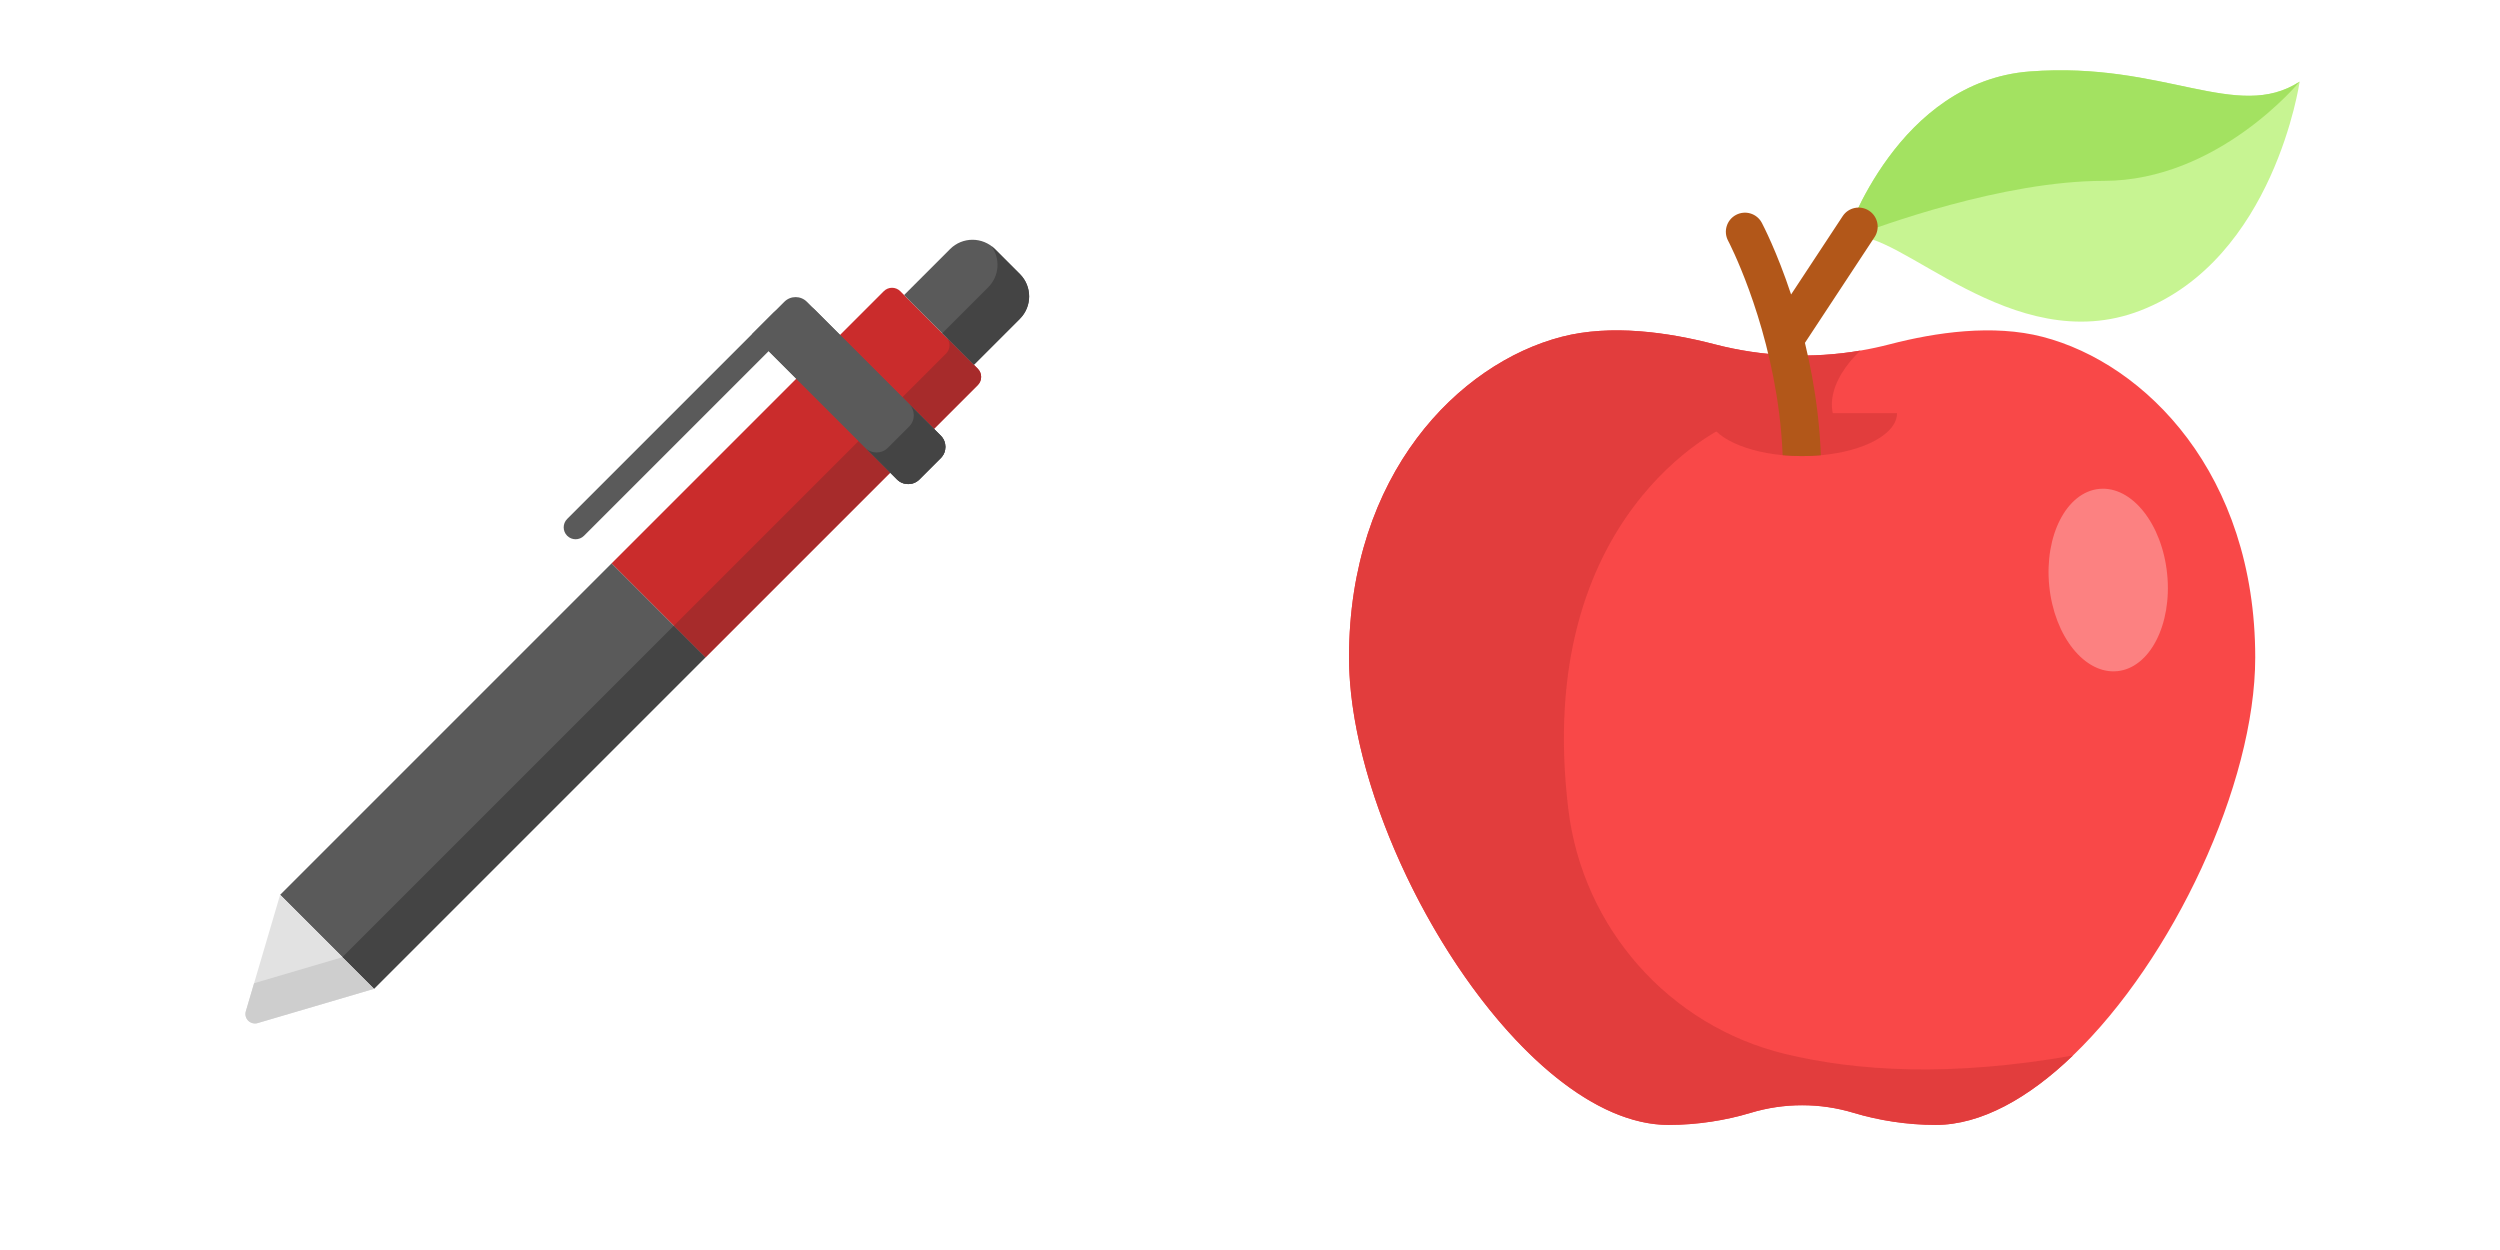 <?xml version="1.0" encoding="UTF-8" standalone="no"?>
<svg
   xmlns:dc="http://purl.org/dc/elements/1.1/"
   xmlns:cc="http://creativecommons.org/ns#"
   xmlns:rdf="http://www.w3.org/1999/02/22-rdf-syntax-ns#"
   xmlns:svg="http://www.w3.org/2000/svg"
   xmlns="http://www.w3.org/2000/svg"
   id="svg8"
   version="1.1"
   viewBox="0 0 132.292 66.146"
   height="250"
   width="500">
  <defs
     id="defs2">
    <rect
       id="rect952"
       height="25.608"
       width="32.128"
       y="1.89"
       x="33.262" />
    <rect
       id="rect946"
       height="20.127"
       width="21.45"
       y="3.024"
       x="23.718" />
    <rect
       x="33.262"
       y="1.89"
       width="32.128"
       height="25.608"
       id="rect4359" />
  </defs>
  <g
     transform="matrix(0.081,0,0,0.081,12.987,12.688)"
     id="g4889">
    <path
       d="m 118.232,197.24 h 86.78 v 306.275 h -86.78 z"
       fill="#5a5a5a"
       transform="matrix(0.707,0.707,-0.707,0.707,295.093,-11.661)"
       id="path4863" />
    <path
       d="M 84.019,489.344 22.656,427.981 0.261,504.019 c -1.391,4.722 2.998,9.111 7.72,7.72 z"
       fill="#e2e2e2"
       id="path4865" />
    <path
       d="M 478.422,84.217 427.783,33.578 c -2.961,-2.961 -7.762,-2.961 -10.724,0 L 239.225,211.412 300.588,272.775 478.422,94.941 c 2.961,-2.961 2.961,-7.762 0,-10.724 z"
       fill="#ca2c2c"
       id="path4867" />
    <path
       d="M 475.89,81.686 430.314,36.11 460.363,6.061 c 8.081,-8.081 21.184,-8.081 29.266,0 l 16.31,16.31 c 8.081,8.081 8.081,21.184 0,29.266 z"
       fill="#5a5a5a"
       id="path4869" />
    <path
       d="m 28.842,356.134 h 306.275 v 29.202 H 28.842 Z"
       fill="#444444"
       transform="matrix(0.707,-0.707,0.707,0.707,-208.849,237.265)"
       id="path4871" />
    <path
       d="M 478.422,84.217 457.773,63.568 c 2.961,2.961 2.961,7.762 0,10.724 L 279.939,252.126 300.588,272.775 478.422,94.941 c 2.961,-2.961 2.961,-7.762 0,-10.724 z"
       fill="#a72b2b"
       id="path4873" />
    <path
       d="m 505.939,22.371 -16.31,-16.31 c -0.739,-0.739 -1.532,-1.387 -2.348,-1.991 5.999,8.1 5.351,19.575 -1.991,26.918 l -30.049,30.049 20.649,20.649 30.049,-30.049 c 8.081,-8.082 8.081,-21.184 0,-29.266 z"
       fill="#444444"
       id="path4875" />
    <g
       id="g4879">
      <path
         d="m 215.693,195.65 c -1.988,0 -3.978,-0.759 -5.495,-2.276 -3.035,-3.036 -3.035,-7.955 0,-10.991 L 345.137,47.445 c 3.036,-3.034 7.955,-3.034 10.991,0 3.035,3.036 3.035,7.955 0,10.991 L 221.189,193.375 c -1.518,1.516 -3.507,2.275 -5.496,2.275 z"
         fill="#5a5a5a"
         id="path4877" />
    </g>
    <path
       d="M 454.265,127.977 372.079,45.791 c -3.948,-3.948 -10.35,-3.948 -14.298,0 l -21.447,21.447 89.335,89.335 c 4.046,4.046 10.607,4.046 14.653,0 l 13.943,-13.943 c 4.046,-4.046 4.046,-10.607 0,-14.653 z"
       fill="#5a5a5a"
       id="path4881" />
    <path
       d="M 454.265,127.977 366.79,40.502 c -4.062,-4.062 -10.648,-4.062 -14.71,0 l -21.241,21.241 94.83,94.83 c 4.046,4.046 10.607,4.046 14.653,0 l 13.943,-13.943 c 4.046,-4.046 4.046,-10.607 0,-14.653 z"
       fill="#5a5a5a"
       id="path4883" />
    <path
       d="m 454.265,127.977 -20.649,-20.649 c 4.046,4.046 4.046,10.607 0,14.653 l -13.943,13.943 c -4.046,4.046 -10.607,4.046 -14.653,0 l 20.649,20.649 c 4.046,4.046 10.607,4.046 14.653,0 l 13.943,-13.943 c 4.046,-4.046 4.047,-10.607 0,-14.653 z"
       fill="#444444"
       id="path4885" />
    <path
       d="M 63.37,468.695 5.659,485.692 0.261,504.018 c -1.391,4.722 2.998,9.111 7.72,7.72 l 76.038,-22.395 z"
       fill="#cecece"
       id="path4887" />
  </g>
  <g
     transform="matrix(0.109,0,0,0.109,68.634,3.719)"
     id="g5036">
    <path
       style="fill:#f94848"
       d="m 465.19,285.054 c 0,61.607 -40.062,146.747 -88.501,193.258 -21.482,20.655 -44.62,33.688 -66.647,33.688 -13.922,0 -27.808,-2.236 -39.754,-5.843 -16.368,-4.954 -33.775,-4.954 -50.143,0 C 208.2,509.764 194.315,512 180.392,512 157.316,512 133.004,497.682 110.656,475.285 63.614,428.181 25.244,345.338 25.244,285.053 c 0,-88.945 53.207,-142.683 103.238,-155.654 23.966,-6.214 51.774,-2.211 74.232,3.632 23.225,6.053 47.363,7.066 70.884,3.039 4.744,-0.815 9.45,-1.828 14.12,-3.039 22.459,-5.843 50.254,-9.846 74.232,-3.632 50.034,12.972 103.24,66.71 103.24,155.655 z"
       id="path4963" />
    <path
       style="fill:#e23d3d"
       d="m 376.687,478.307 c -59.444,10.504 -105.23,7.594 -139.729,-0.76 -56.335,-13.641 -98.243,-61.156 -105.227,-118.696 -17.493,-144.11 76.667,-186.066 76.667,-186.066 27.598,12.539 58.63,5.843 58.63,5.843 -19.803,-19.79 6.572,-42.558 6.572,-42.558 -23.521,4.027 -47.66,3.014 -70.884,-3.039 -22.459,-5.843 -50.266,-9.846 -74.232,-3.632 -50.033,12.972 -103.239,66.71 -103.239,155.655 0,88.933 83.497,226.946 155.147,226.946 13.922,0 27.808,-2.236 39.754,-5.843 16.368,-4.954 33.774,-4.954 50.143,0 11.946,3.607 25.831,5.843 39.754,5.843 22.026,0 45.164,-13.033 66.647,-33.688 -0.003,-0.003 0,0 -0.003,-0.005 z"
       id="path4965" />
    <path
       style="fill:#c7f492"
       d="m 486.756,5.506 c 0,0 -12.354,86.116 -77.419,111.182 -62.2,23.966 -117.643,-40.828 -140.385,-35.726 -1.025,0.21 -1.977,0.581 -2.866,1.112 -0.037,0.012 -0.049,0.025 -0.049,0.025 l 0.012,-0.049 c 0.766,-2.322 25.708,-76.616 89.761,-81.484 65.064,-4.943 100.47,24.706 130.946,4.94 z"
       id="path4967" />
    <path
       style="fill:#a3e261"
       d="m 486.756,5.506 c 0,0 -39.531,48.179 -95.122,48.179 -48.883,0 -108.909,21.965 -122.683,27.277 -1.655,0.63 -2.631,1.025 -2.866,1.112 -0.037,0.012 -0.049,0.025 -0.049,0.025 l 0.012,-0.049 c 0.766,-2.322 25.708,-76.616 89.761,-81.484 65.065,-4.943 100.471,24.706 130.947,4.94 z"
       id="path4969" />
    <ellipse
       transform="matrix(-0.099,-0.995,0.995,-0.099,186.586,663.879)"
       style="fill:#fc8181"
       cx="393.878"
       cy="247.459"
       rx="44.464"
       ry="28.771"
       id="ellipse4971" />
    <path
       style="fill:#e23d3d"
       d="m 291.289,166.437 c 0,10.118 -15.887,18.543 -36.974,20.457 -2.94,0.272 -5.979,0.408 -9.092,0.408 -3.249,0 -6.411,-0.148 -9.463,-0.432 -20.89,-1.989 -36.591,-10.377 -36.591,-20.433 z"
       id="path4973" />
    <path
       style="fill:#b25719"
       d="m 280.368,81.012 -33.787,51.316 c 2.532,10.402 4.719,21.866 6.14,34.108 0.778,6.609 1.334,13.441 1.594,20.457 -2.94,0.272 -5.979,0.408 -9.092,0.408 -3.249,0 -6.411,-0.148 -9.463,-0.432 -0.272,-7.017 -0.877,-13.836 -1.705,-20.433 -6.053,-47.969 -24.559,-83.3 -24.781,-83.695 -2.397,-4.521 -0.679,-10.13 3.842,-12.526 4.521,-2.409 10.13,-0.692 12.526,3.83 0.544,1.038 7.35,14.046 14.219,34.8 l 25.041,-38.024 c 2.804,-4.274 8.561,-5.448 12.823,-2.631 4.274,2.804 5.46,8.548 2.643,12.822 z"
       id="path4975" />
    <g
       id="g4977">
</g>
    <g
       id="g4979">
</g>
    <g
       id="g4981">
</g>
    <g
       id="g4983">
</g>
    <g
       id="g4985">
</g>
    <g
       id="g4987">
</g>
    <g
       id="g4989">
</g>
    <g
       id="g4991">
</g>
    <g
       id="g4993">
</g>
    <g
       id="g4995">
</g>
    <g
       id="g4997">
</g>
    <g
       id="g4999">
</g>
    <g
       id="g5001">
</g>
    <g
       id="g5003">
</g>
    <g
       id="g5005">
</g>
  </g>
</svg>
